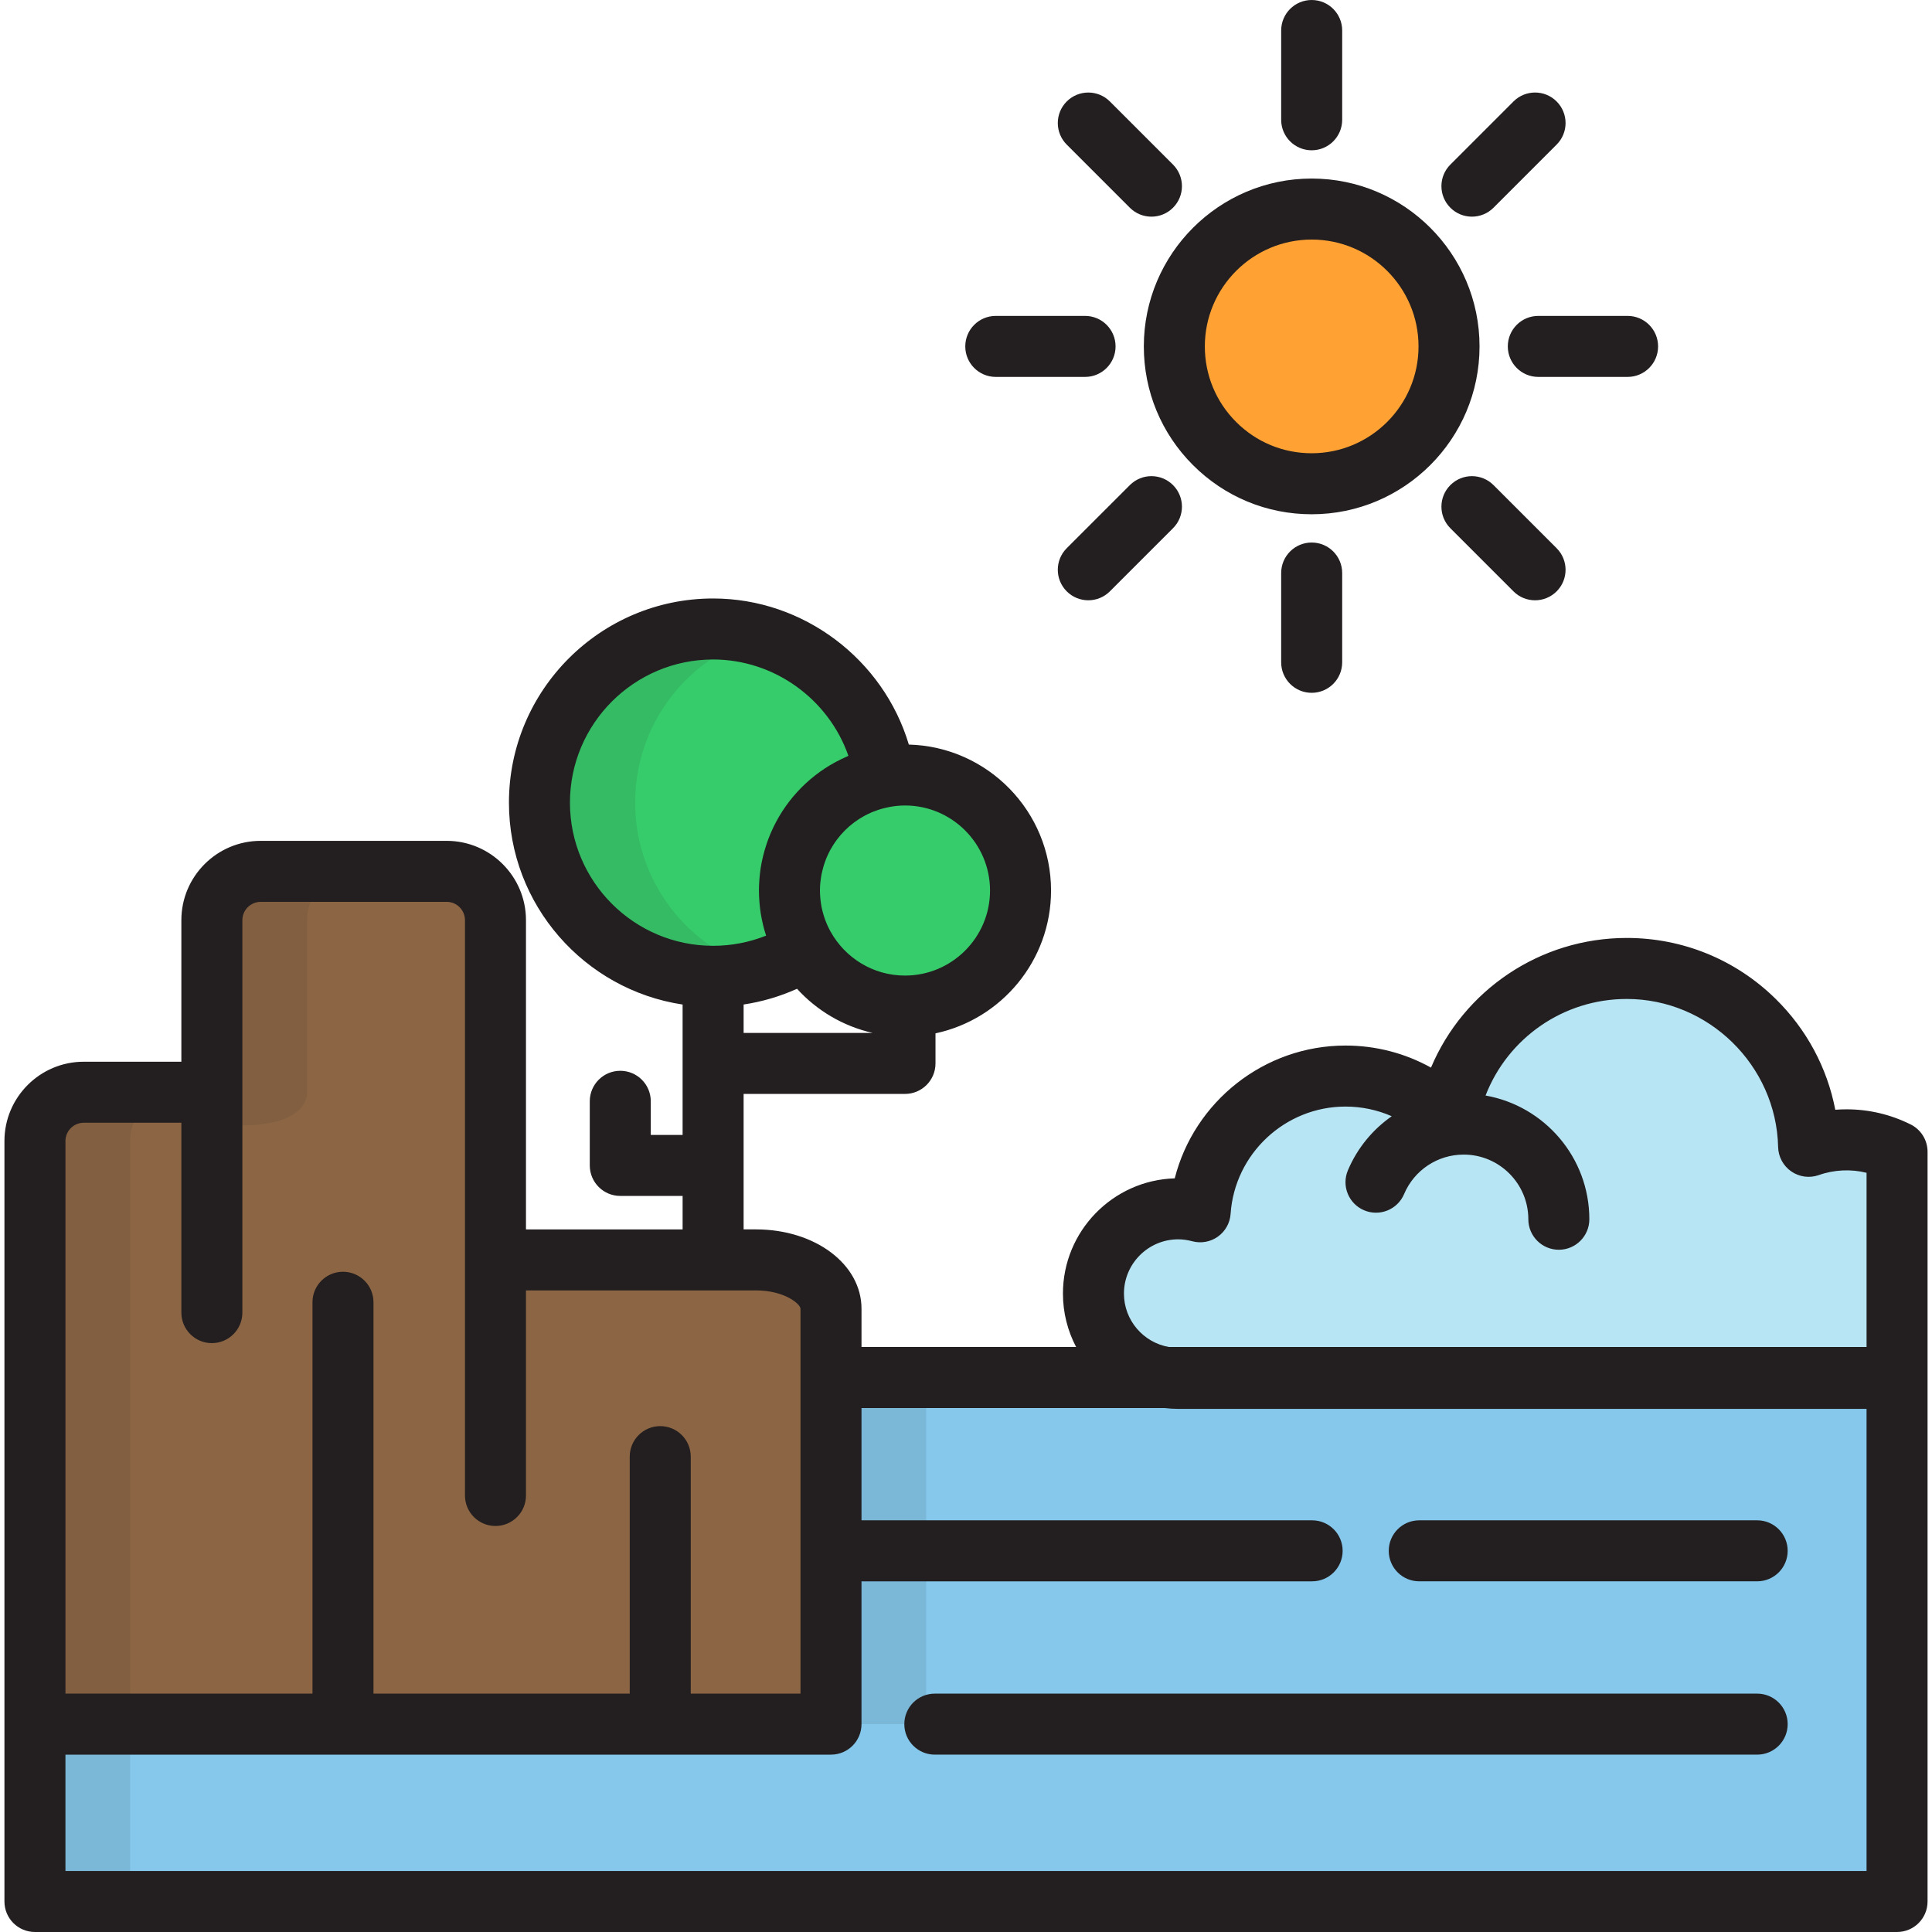 <?xml version="1.0" encoding="iso-8859-1"?>
<!-- Generator: Adobe Illustrator 19.0.0, SVG Export Plug-In . SVG Version: 6.00 Build 0)  -->
<svg xmlns="http://www.w3.org/2000/svg" xmlns:xlink="http://www.w3.org/1999/xlink" version="1.1" id="Layer_1" x="0px" y="0px" viewBox="0 0 512 512" style="enable-background:new 0 0 512 512;" xml:space="preserve">
<path style="fill:#FFA233;" d="M321.871,117.539c6.587,6.587,15.687,10.661,25.737,10.661c20.103,0,36.4-16.297,36.4-36.398  c0-20.105-16.297-36.401-36.4-36.401c-20.101,0-36.398,16.295-36.398,36.401C311.211,101.851,315.284,110.952,321.871,117.539"/>
<g>
	<circle style="fill:#36CC6B;" cx="239.832" cy="235.994" r="30.621"/>
	<path style="fill:#36CC6B;" d="M209.211,235.999c0-15.089,10.916-27.62,25.282-30.148c-3.313-22.165-22.426-39.164-45.512-39.164   c-25.419,0-46.023,20.605-46.023,46.023s20.604,46.023,46.023,46.023c9.019,0,17.425-2.605,24.529-7.088   C210.781,247.065,209.211,241.717,209.211,235.999z"/>
</g>
<g style="opacity:0.1;">
	<path style="fill:#231F20;" d="M168.321,212.711c0-21.023,14.102-38.741,33.359-44.244c-4.035-1.156-8.293-1.779-12.699-1.779   c-25.419,0-46.023,20.605-46.023,46.023s20.604,46.023,46.023,46.023c4.4,0,8.65-0.63,12.678-1.785   C182.412,251.44,168.321,233.726,168.321,212.711z"/>
</g>
<path style="fill:#B8E5F4;" d="M502.739,305.225c-4.038-2.008-8.577-3.158-13.394-3.158c-3.523,0-6.901,0.609-10.044,1.719  c-0.581-26.13-21.931-47.135-48.2-47.135c-23.692,0-43.381,17.09-47.445,39.614c-6.973-6.862-16.531-11.097-27.084-11.097  c-20.438,0-37.156,15.876-38.516,35.969c-1.859-0.498-3.802-0.789-5.818-0.789c-12.407,0-22.463,10.058-22.463,22.465  c0,12.407,10.057,22.464,22.463,22.464h190.501v-60.053H502.739z"/>
<polygon style="fill:#85C8EB;" points="220.224,365.055 220.224,456.913 104.651,456.913 84.416,456.913 9.261,456.913   9.261,503.916 502.739,503.916 502.739,365.055 "/>
<g style="opacity:0.1;">
	<rect x="220.225" y="365.051" style="fill:#231F20;" width="25.231" height="91.858"/>
</g>
<g style="opacity:0.1;">
	<rect x="9.261" y="456.909" style="fill:#231F20;" width="25.231" height="47.003"/>
</g>
<path style="fill:#8C6644;" d="M200.332,333.889h-69.029v-57.54v-32.496c0-7.144-5.792-12.935-12.935-12.935H69.082  c-7.143,0-12.935,5.79-12.935,12.935v25.985v19.614H22.196c-7.143,0-12.935,5.79-12.935,12.935v154.525h75.156h20.233h115.573  V346.823C220.224,339.679,211.318,333.889,200.332,333.889z"/>
<g style="opacity:0.1;">
	<path style="fill:#231F20;" d="M47.427,289.452H22.196c-7.143,0-12.935,5.79-12.935,12.935v154.525h25.231V302.387   C34.493,295.243,40.284,289.452,47.427,289.452z"/>
</g>
<g>
	<path style="fill:#231F20;" d="M347.608,136.285c-11.881,0-23.052-4.627-31.454-13.029c-8.401-8.402-13.029-19.572-13.029-31.454   c0-24.529,19.955-44.485,44.483-44.485c24.529,0,44.485,19.956,44.485,44.485C392.093,116.33,372.137,136.285,347.608,136.285z    M347.608,63.486c-15.612,0-28.314,12.702-28.314,28.316c0,7.563,2.945,14.672,8.293,20.02c5.347,5.349,12.458,8.293,20.02,8.293   c15.613,0,28.316-12.701,28.316-28.314C375.924,76.189,363.222,63.486,347.608,63.486z"/>
	<path style="fill:#231F20;" d="M431.326,99.886h-23.659c-4.466,0-8.084-3.618-8.084-8.084s3.618-8.084,8.084-8.084h23.659   c4.466,0,8.084,3.618,8.084,8.084S435.792,99.886,431.326,99.886z"/>
	<path style="fill:#231F20;" d="M287.552,99.886h-23.659c-4.466,0-8.084-3.618-8.084-8.084s3.618-8.084,8.084-8.084h23.659   c4.465,0,8.084,3.618,8.084,8.084S292.017,99.886,287.552,99.886z"/>
	<path style="fill:#231F20;" d="M390.078,57.418c-2.068,0-4.138-0.789-5.716-2.367c-3.158-3.157-3.158-8.276-0.001-11.432   l16.729-16.73c3.158-3.158,8.277-3.157,11.432-0.001c3.158,3.157,3.158,8.276,0.001,11.432l-16.729,16.73   C394.216,56.628,392.147,57.418,390.078,57.418z"/>
	<path style="fill:#231F20;" d="M288.412,159.082c-2.069,0-4.138-0.789-5.717-2.367c-3.157-3.158-3.157-8.276,0-11.433l16.731-16.73   c3.158-3.156,8.276-3.156,11.433,0c3.157,3.158,3.157,8.276,0,11.433l-16.731,16.73   C292.55,158.293,290.481,159.082,288.412,159.082z"/>
	<path style="fill:#231F20;" d="M347.608,39.827h-0.001c-4.465,0-8.083-3.62-8.083-8.085l0.002-23.659   c0-4.465,3.62-8.083,8.084-8.083h0.001c4.465,0,8.083,3.62,8.083,8.085l-0.002,23.659   C355.692,36.209,352.073,39.827,347.608,39.827z"/>
	<path style="fill:#231F20;" d="M347.608,183.603c-4.466,0-8.084-3.618-8.084-8.084v-23.66c0-4.466,3.618-8.084,8.084-8.084   c4.465,0,8.084,3.618,8.084,8.084v23.66C355.692,179.985,352.074,183.603,347.608,183.603z"/>
	<path style="fill:#231F20;" d="M305.143,57.419c-2.068,0-4.138-0.789-5.717-2.367l-16.731-16.73c-3.157-3.158-3.157-8.276,0-11.433   c3.158-3.156,8.276-3.156,11.433,0l16.731,16.73c3.157,3.158,3.157,8.276,0,11.433C309.281,56.629,307.212,57.419,305.143,57.419z"/>
	<path style="fill:#231F20;" d="M406.806,159.084c-2.07,0-4.138-0.789-5.717-2.368l-16.729-16.73   c-3.157-3.157-3.157-8.276,0.001-11.432c3.157-3.157,8.276-3.156,11.433,0.001l16.729,16.73c3.157,3.157,3.157,8.276-0.001,11.432   C410.944,158.294,408.875,159.084,406.806,159.084z"/>
	<path style="fill:#231F20;" d="M465.668,402.899h-89.552c-4.466,0-8.084,3.618-8.084,8.084s3.618,8.084,8.084,8.084h89.552   c4.466,0,8.084-3.618,8.084-8.084S470.132,402.899,465.668,402.899z"/>
	<path style="fill:#231F20;" d="M465.668,448.829H247.737c-4.466,0-8.084,3.618-8.084,8.084c0,4.466,3.618,8.084,8.084,8.084   h217.931c4.466,0,8.084-3.618,8.084-8.084C473.752,452.447,470.132,448.829,465.668,448.829z"/>
	<path style="fill:#231F20;" d="M506.339,297.987c-5.341-2.657-11.059-4.004-16.994-4.004c-0.996,0-1.988,0.038-2.975,0.114   c-2.15-11.137-7.619-21.36-15.878-29.452c-10.582-10.368-24.572-16.078-39.391-16.078c-23.037,0-43.241,13.888-51.872,34.364   c-6.858-3.817-14.609-5.848-22.657-5.848c-21.611,0-40.094,14.905-45.255,35.194c-16.418,0.489-29.626,13.999-29.626,30.536   c0,5.107,1.267,9.921,3.49,14.156h-56.874v-10.147c0-11.787-12.288-21.019-27.975-21.019h-3.267v-27.819V289.9h42.767   c4.466,0,8.084-3.618,8.084-8.084v-7.968c17.474-3.728,30.621-19.28,30.621-37.849c0-21.001-16.814-38.135-37.685-38.679   c-6.72-22.519-27.831-38.716-51.87-38.716c-29.835,0-54.107,24.273-54.107,54.107c0,27.087,20.009,49.586,46.023,53.501v15.605   v16.168v2.779h-8.433v-8.909c0-4.466-3.618-8.084-8.084-8.084c-4.466,0-8.084,3.618-8.084,8.084v16.993   c0,4.466,3.618,8.084,8.084,8.084h16.518v8.871h-41.51v-49.456v-32.495c0-11.59-9.429-21.019-21.019-21.019H69.082   c-11.59,0-21.019,9.429-21.019,21.019v25.985v11.53H22.196c-11.59,0-21.019,9.429-21.019,21.019v154.525v47.005   c0,4.466,3.618,8.084,8.084,8.084h493.477c4.466,0,8.084-3.618,8.084-8.084V365.279v-0.224v-59.83   C510.823,302.157,509.086,299.354,506.339,297.987z M211.218,262.035c5.239,5.752,12.187,9.914,20.029,11.697h-34.181v-7.527   C201.953,265.469,206.712,264.069,211.218,262.035z M262.368,235.999c0,12.427-10.11,22.537-22.537,22.537   c-8.475,0-15.866-4.706-19.713-11.639c-0.056-0.1-0.112-0.201-0.167-0.302c-0.622-1.162-1.141-2.386-1.553-3.659   c-0.054-0.165-0.105-0.33-0.154-0.496c-0.175-0.585-0.332-1.178-0.459-1.783c-0.011-0.051-0.026-0.1-0.036-0.151   c-0.13-0.638-0.223-1.289-0.298-1.946c-0.02-0.177-0.038-0.352-0.054-0.529c-0.06-0.67-0.102-1.346-0.102-2.032   c0-0.737,0.041-1.466,0.111-2.185c0.02-0.212,0.058-0.418,0.084-0.628c0.065-0.512,0.135-1.022,0.233-1.522   c0.042-0.219,0.098-0.433,0.147-0.649c0.112-0.496,0.235-0.988,0.379-1.471c0.055-0.185,0.116-0.369,0.177-0.552   c0.171-0.523,0.359-1.04,0.567-1.546c0.053-0.128,0.106-0.255,0.16-0.382c0.253-0.583,0.526-1.156,0.826-1.712   c0.023-0.043,0.044-0.086,0.068-0.128c2.068-3.782,5.189-6.907,8.967-8.983c0.082-0.044,0.165-0.086,0.247-0.13   c0.506-0.269,1.023-0.516,1.55-0.748c0.191-0.083,0.383-0.164,0.577-0.241c0.418-0.169,0.844-0.322,1.274-0.467   c0.286-0.096,0.572-0.191,0.864-0.275c0.343-0.1,0.692-0.184,1.042-0.268c0.365-0.087,0.731-0.176,1.104-0.246   c1.351-0.253,2.739-0.402,4.163-0.402C252.259,213.462,262.368,223.572,262.368,235.999z M151.042,212.711   c0-20.92,17.019-37.939,37.939-37.939c16.281,0,30.648,10.589,35.854,25.533c-0.365,0.153-0.715,0.333-1.074,0.496   c-0.276,0.126-0.553,0.249-0.825,0.382c-0.515,0.249-1.022,0.511-1.523,0.781c-0.016,0.009-0.033,0.018-0.05,0.028   c-7.634,4.134-13.625,10.716-17.046,18.636c-0.069,0.158-0.14,0.317-0.207,0.476c-0.194,0.466-0.38,0.933-0.556,1.408   c-0.133,0.355-0.253,0.715-0.375,1.075c-0.19,0.562-0.369,1.125-0.532,1.697c-0.146,0.506-0.283,1.014-0.41,1.527   c-0.075,0.312-0.149,0.624-0.218,0.939c-0.161,0.738-0.306,1.482-0.425,2.234c-0.02,0.133-0.038,0.265-0.057,0.398   c-0.111,0.762-0.195,1.532-0.261,2.307c-0.019,0.231-0.038,0.461-0.053,0.693c-0.058,0.866-0.098,1.736-0.098,2.616   c0,0.924,0.044,1.837,0.108,2.745c0.013,0.191,0.027,0.38,0.043,0.57c0.079,0.919,0.182,1.831,0.324,2.732   c0.004,0.028,0.011,0.057,0.015,0.085c0.144,0.903,0.327,1.795,0.532,2.676c0.03,0.128,0.057,0.255,0.088,0.383   c0.218,0.889,0.463,1.768,0.742,2.632c0.014,0.044,0.024,0.089,0.038,0.134c-4.442,1.773-9.199,2.693-14.036,2.693   C168.061,250.649,151.042,233.63,151.042,212.711z M297.859,342.815c0-7.929,6.45-14.381,14.379-14.381   c1.202,0,2.455,0.172,3.727,0.514c2.334,0.623,4.827,0.172,6.794-1.234c1.966-1.407,3.2-3.617,3.363-6.03   c1.08-15.943,14.455-28.432,30.451-28.432c4.284,0,8.435,0.888,12.251,2.562c-5.033,3.514-9.113,8.413-11.616,14.331   c-1.74,4.112,0.183,8.856,4.294,10.596c4.11,1.736,8.856-0.184,10.596-4.294c2.69-6.358,8.888-10.469,15.79-10.469   c9.449,0,17.134,7.686,17.134,17.134c0,4.466,3.618,8.084,8.084,8.084s8.084-3.618,8.084-8.084   c0-16.384-11.896-30.032-27.501-32.786c5.879-15.191,20.58-25.591,37.412-25.591c21.64,0,39.636,17.599,40.118,39.231   c0.058,2.591,1.354,4.998,3.486,6.472c2.132,1.472,4.842,1.837,7.287,0.971c4.065-1.435,8.533-1.642,12.663-0.607v46.168H309.791   C303.026,355.803,297.859,349.908,297.859,342.815z M17.345,302.387c0-2.674,2.176-4.851,4.851-4.851h25.867v50.322   c0,4.466,3.618,8.084,8.084,8.084s8.084-3.618,8.084-8.084v-58.406v-19.614v-25.986c0-2.674,2.176-4.851,4.851-4.851h49.287   c2.674,0,4.851,2.176,4.851,4.851v32.495v57.54v62.432c0,4.466,3.618,8.084,8.084,8.084s8.084-3.618,8.084-8.084v-54.347h60.945   c7.619,0,11.806,3.643,11.806,4.851v18.232v83.774h-29.086v-62.809c0-4.466-3.618-8.084-8.084-8.084   c-4.466,0-8.084,3.618-8.084,8.084v62.809H98.978V345.11c0-4.466-3.618-8.084-8.084-8.084s-8.084,3.618-8.084,8.084v103.718H17.345   V302.387z M17.345,495.832v-30.834h202.878c4.466,0,8.084-3.618,8.084-8.084v-37.845h119.423c4.466,0,8.084-3.618,8.084-8.084   c0-4.466-3.618-8.084-8.084-8.084H228.308v-29.76H308.6c1.194,0.142,2.406,0.224,3.638,0.224h182.416v122.467H17.345z"/>
</g>
<g style="opacity:0.1;">
	<path style="fill:#231F20;" d="M81.379,243.852c0-7.144,5.792-12.935,12.935-12.935H69.082c-7.143,0-12.935,5.79-12.935,12.935   v25.985v19.614h0.688c-2.923,3.814-4.554,8.802,6.936,8.802c18.594,0,17.608-8.802,17.608-8.802v-19.614v-25.985H81.379z"/>
</g>
<g>
</g>
<g>
</g>
<g>
</g>
<g>
</g>
<g>
</g>
<g>
</g>
<g>
</g>
<g>
</g>
<g>
</g>
<g>
</g>
<g>
</g>
<g>
</g>
<g>
</g>
<g>
</g>
<g>
</g>
</svg>
